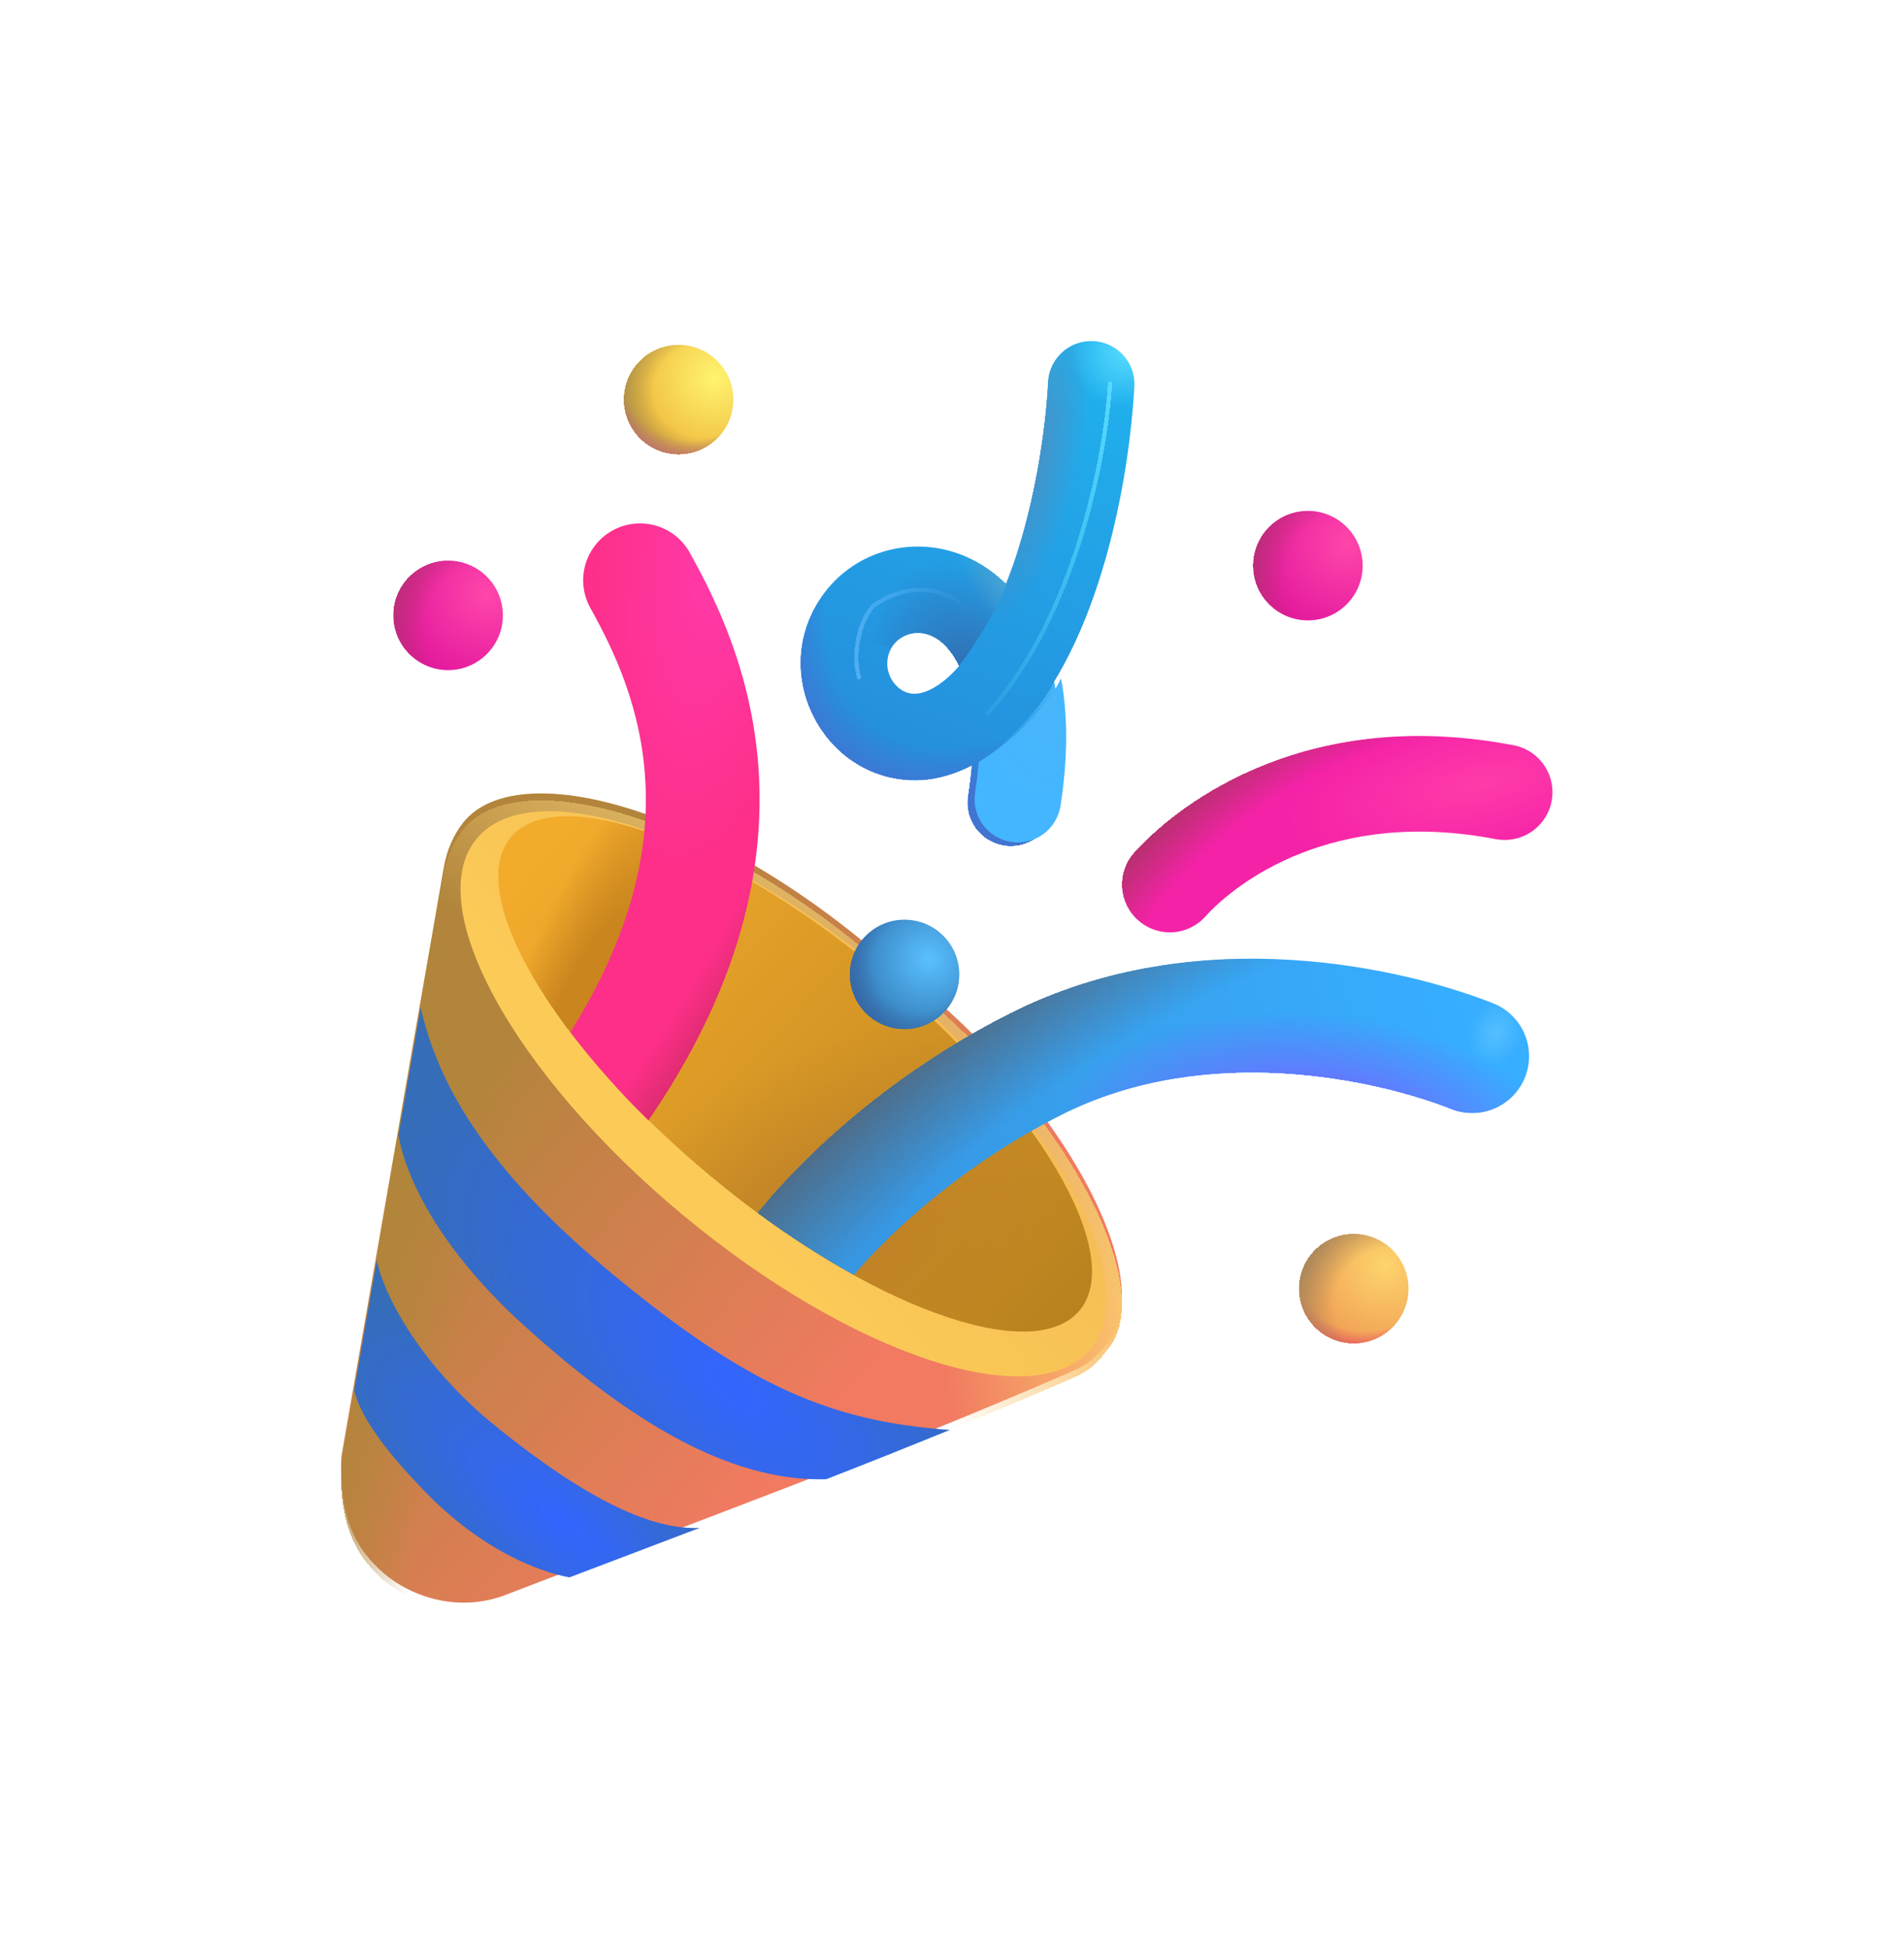 <svg width="85" height="87" viewBox="0 0 85 87" fill="none" xmlns="http://www.w3.org/2000/svg">
<g filter="url(#filter0_i_157_7212)">
<g filter="url(#filter1_d_157_7212)">
<path d="M47.956 59.489C48.848 59.099 49.217 58.53 49.485 58.195C51.895 55.188 46.757 46.261 39.423 41.096C31.649 34.328 23.091 32.02 20.682 35.028C20.27 35.544 19.945 36.247 19.811 37.039L15.241 63.336C15.082 66.541 16.307 67.76 16.92 68.353C18.032 69.434 20.191 70.35 22.445 69.558C31.141 66.208 39.291 63.267 47.956 59.489Z" fill="url(#paint0_linear_157_7212)"/>
</g>
</g>
<g filter="url(#filter2_d_157_7212)">
<path d="M47.956 59.489C48.848 59.099 49.217 58.53 49.485 58.195C51.895 55.188 46.757 46.261 39.423 41.096C31.649 34.328 23.091 32.02 20.682 35.028C20.27 35.544 19.945 36.247 19.811 37.039L15.241 63.336C15.082 66.541 16.307 67.76 16.92 68.353C18.032 69.434 20.191 70.35 22.445 69.558C31.141 66.208 39.291 63.267 47.956 59.489Z" fill="url(#paint1_linear_157_7212)" shape-rendering="crispEdges"/>
</g>
<g filter="url(#filter3_d_157_7212)">
<path d="M47.956 59.489C48.848 59.099 49.217 58.53 49.485 58.195C51.895 55.188 46.757 46.261 39.423 41.096C31.649 34.328 23.091 32.02 20.682 35.028C20.27 35.544 19.945 36.247 19.811 37.039L15.241 63.336C15.082 66.541 16.307 67.76 16.92 68.353C18.032 69.434 20.191 70.35 22.445 69.558C31.141 66.208 39.291 63.267 47.956 59.489Z" fill="url(#paint2_linear_157_7212)" shape-rendering="crispEdges"/>
</g>
<g filter="url(#filter4_d_157_7212)">
<path d="M47.956 59.489C48.848 59.099 49.217 58.53 49.485 58.195C51.895 55.188 46.757 46.261 39.423 41.096C31.649 34.328 23.091 32.02 20.682 35.028C20.27 35.544 19.945 36.247 19.811 37.039L15.241 63.336C15.082 66.541 16.307 67.76 16.92 68.353C18.032 69.434 20.191 70.35 22.445 69.558C31.141 66.208 39.291 63.267 47.956 59.489Z" fill="url(#paint3_linear_157_7212)" shape-rendering="crispEdges"/>
</g>
<g filter="url(#filter5_f_157_7212)">
<g filter="url(#filter6_d_157_7212)">
<path d="M30.484 52.239C38.05 58.531 46.198 61.21 48.683 58.222C51.167 55.234 47.048 47.711 39.481 41.419C31.915 35.127 23.767 32.449 21.282 35.436C18.798 38.424 22.917 45.947 30.484 52.239Z" fill="url(#paint4_linear_157_7212)"/>
</g>
</g>
<g filter="url(#filter7_f_157_7212)">
<g filter="url(#filter8_d_157_7212)">
<path d="M31.712 50.494C38.724 56.326 46.104 59.015 48.195 56.5C50.286 53.986 46.296 47.22 39.283 41.389C32.271 35.557 24.891 32.868 22.8 35.383C20.709 37.897 24.699 44.663 31.712 50.494Z" fill="url(#paint5_linear_157_7212)"/>
</g>
<g filter="url(#filter9_d_157_7212)">
<path d="M31.712 50.494C38.724 56.326 46.104 59.015 48.195 56.5C50.286 53.986 46.296 47.22 39.283 41.389C32.271 35.557 24.891 32.868 22.8 35.383C20.709 37.897 24.699 44.663 31.712 50.494Z" fill="url(#paint6_radial_157_7212)" shape-rendering="crispEdges"/>
</g>
<g filter="url(#filter10_d_157_7212)">
<path d="M31.712 50.494C38.724 56.326 46.104 59.015 48.195 56.5C50.286 53.986 46.296 47.22 39.283 41.389C32.271 35.557 24.891 32.868 22.8 35.383C20.709 37.897 24.699 44.663 31.712 50.494Z" fill="url(#paint7_radial_157_7212)" shape-rendering="crispEdges"/>
</g>
</g>
<g filter="url(#filter11_d_157_7212)">
<path d="M40.381 43.943C41.731 43.943 42.825 42.849 42.825 41.499C42.825 40.15 41.731 39.056 40.381 39.056C39.032 39.056 37.938 40.15 37.938 41.499C37.938 42.849 39.032 43.943 40.381 43.943Z" fill="url(#paint8_radial_157_7212)"/>
</g>
<g filter="url(#filter12_d_157_7212)">
<path d="M40.381 43.943C41.731 43.943 42.825 42.849 42.825 41.499C42.825 40.15 41.731 39.056 40.381 39.056C39.032 39.056 37.938 40.15 37.938 41.499C37.938 42.849 39.032 43.943 40.381 43.943Z" fill="url(#paint9_radial_157_7212)" shape-rendering="crispEdges"/>
</g>
<g filter="url(#filter13_d_157_7212)">
<path d="M60.436 57.971C61.785 57.971 62.879 56.877 62.879 55.528C62.879 54.178 61.785 53.084 60.436 53.084C59.086 53.084 57.992 54.178 57.992 55.528C57.992 56.877 59.086 57.971 60.436 57.971Z" fill="url(#paint10_radial_157_7212)"/>
</g>
<g filter="url(#filter14_d_157_7212)">
<path d="M60.436 57.971C61.785 57.971 62.879 56.877 62.879 55.528C62.879 54.178 61.785 53.084 60.436 53.084C59.086 53.084 57.992 54.178 57.992 55.528C57.992 56.877 59.086 57.971 60.436 57.971Z" fill="url(#paint11_radial_157_7212)" shape-rendering="crispEdges"/>
</g>
<g filter="url(#filter15_d_157_7212)">
<path d="M60.436 57.971C61.785 57.971 62.879 56.877 62.879 55.528C62.879 54.178 61.785 53.084 60.436 53.084C59.086 53.084 57.992 54.178 57.992 55.528C57.992 56.877 59.086 57.971 60.436 57.971Z" fill="url(#paint12_radial_157_7212)" shape-rendering="crispEdges"/>
</g>
<g filter="url(#filter16_d_157_7212)">
<path d="M58.389 25.695C59.739 25.695 60.833 24.601 60.833 23.251C60.833 21.902 59.739 20.808 58.389 20.808C57.039 20.808 55.945 21.902 55.945 23.251C55.945 24.601 57.039 25.695 58.389 25.695Z" fill="url(#paint13_radial_157_7212)"/>
</g>
<g filter="url(#filter17_d_157_7212)">
<path d="M58.389 25.695C59.739 25.695 60.833 24.601 60.833 23.251C60.833 21.902 59.739 20.808 58.389 20.808C57.039 20.808 55.945 21.902 55.945 23.251C55.945 24.601 57.039 25.695 58.389 25.695Z" fill="url(#paint14_radial_157_7212)" shape-rendering="crispEdges"/>
</g>
<g filter="url(#filter18_d_157_7212)">
<path d="M30.295 18.283C31.645 18.283 32.739 17.189 32.739 15.839C32.739 14.489 31.645 13.396 30.295 13.396C28.946 13.396 27.852 14.489 27.852 15.839C27.852 17.189 28.946 18.283 30.295 18.283Z" fill="url(#paint15_radial_157_7212)"/>
</g>
<g filter="url(#filter19_d_157_7212)">
<path d="M30.295 18.283C31.645 18.283 32.739 17.189 32.739 15.839C32.739 14.489 31.645 13.396 30.295 13.396C28.946 13.396 27.852 14.489 27.852 15.839C27.852 17.189 28.946 18.283 30.295 18.283Z" fill="url(#paint16_radial_157_7212)" shape-rendering="crispEdges"/>
</g>
<g filter="url(#filter20_d_157_7212)">
<path d="M30.295 18.283C31.645 18.283 32.739 17.189 32.739 15.839C32.739 14.489 31.645 13.396 30.295 13.396C28.946 13.396 27.852 14.489 27.852 15.839C27.852 17.189 28.946 18.283 30.295 18.283Z" fill="url(#paint17_radial_157_7212)" shape-rendering="crispEdges"/>
</g>
<g filter="url(#filter21_d_157_7212)">
<path d="M20.006 27.915C21.356 27.915 22.45 26.82 22.45 25.471C22.45 24.121 21.356 23.027 20.006 23.027C18.657 23.027 17.562 24.121 17.562 25.471C17.562 26.82 18.657 27.915 20.006 27.915Z" fill="url(#paint18_radial_157_7212)"/>
</g>
<g filter="url(#filter22_d_157_7212)">
<path d="M20.006 27.915C21.356 27.915 22.45 26.82 22.45 25.471C22.45 24.121 21.356 23.027 20.006 23.027C18.657 23.027 17.562 24.121 17.562 25.471C17.562 26.82 18.657 27.915 20.006 27.915Z" fill="url(#paint19_radial_157_7212)" shape-rendering="crispEdges"/>
</g>
<g filter="url(#filter23_d_157_7212)">
<path d="M42.406 61.833C37.112 61.463 33.399 59.879 27.385 54.91C22.209 50.635 19.64 46.842 18.782 42.975L17.789 48.688C18.195 50.927 19.942 54.051 23.401 57.179C27.925 61.268 32.43 64.16 36.885 64.035C38.731 63.315 40.571 62.582 42.406 61.833Z" fill="url(#paint20_radial_157_7212)"/>
</g>
<g filter="url(#filter24_d_157_7212)">
<path d="M31.242 66.205C28.697 66.348 25.258 64.272 21.687 61.304C18.64 58.669 17.137 55.807 16.82 54.264L15.812 60.067C16.06 61.048 16.822 62.383 19.022 64.637C21.48 67.156 23.954 68.139 25.42 68.417L28.532 67.235L31.242 66.205Z" fill="url(#paint21_radial_157_7212)"/>
</g>
<g filter="url(#filter25_i_157_7212)">
<g filter="url(#filter26_d_157_7212)">
<path fill-rule="evenodd" clip-rule="evenodd" d="M66.672 35.627C59.364 34.199 55.045 37.547 53.676 39.048C53.49 39.261 53.262 39.436 53.007 39.56C52.752 39.685 52.475 39.758 52.191 39.774C51.908 39.79 51.624 39.749 51.357 39.654C51.09 39.559 50.844 39.412 50.634 39.221C50.424 39.03 50.255 38.799 50.135 38.541C50.016 38.284 49.949 38.005 49.939 37.721C49.929 37.438 49.975 37.155 50.076 36.889C50.176 36.624 50.328 36.381 50.524 36.175C52.647 33.846 58.391 29.661 67.491 31.441C68.032 31.563 68.503 31.892 68.806 32.357C69.109 32.822 69.218 33.386 69.112 33.93C69.005 34.474 68.691 34.956 68.236 35.272C67.78 35.588 67.219 35.715 66.672 35.625" fill="url(#paint22_radial_157_7212)"/>
</g>
<g filter="url(#filter27_d_157_7212)">
<path fill-rule="evenodd" clip-rule="evenodd" d="M66.672 35.627C59.364 34.199 55.045 37.547 53.676 39.048C53.49 39.261 53.262 39.436 53.007 39.56C52.752 39.685 52.475 39.758 52.191 39.774C51.908 39.79 51.624 39.749 51.357 39.654C51.09 39.559 50.844 39.412 50.634 39.221C50.424 39.03 50.255 38.799 50.135 38.541C50.016 38.284 49.949 38.005 49.939 37.721C49.929 37.438 49.975 37.155 50.076 36.889C50.176 36.624 50.328 36.381 50.524 36.175C52.647 33.846 58.391 29.661 67.491 31.441C68.032 31.563 68.503 31.892 68.806 32.357C69.109 32.822 69.218 33.386 69.112 33.93C69.005 34.474 68.691 34.956 68.236 35.272C67.78 35.588 67.219 35.715 66.672 35.625" fill="url(#paint23_radial_157_7212)" shape-rendering="crispEdges"/>
</g>
</g>
<g filter="url(#filter28_d_157_7212)">
<path fill-rule="evenodd" clip-rule="evenodd" d="M48.804 13.229C49.057 13.24 49.306 13.302 49.535 13.41C49.765 13.518 49.971 13.67 50.141 13.857C50.312 14.045 50.444 14.264 50.53 14.503C50.616 14.741 50.654 14.994 50.642 15.248C50.514 17.444 50.189 19.624 49.669 21.762C49.137 23.944 48.318 26.361 47.057 28.435C47.361 30.051 47.37 31.959 47.035 34.128C46.956 34.634 46.681 35.088 46.268 35.391C45.855 35.693 45.339 35.819 44.833 35.741C44.327 35.663 43.873 35.387 43.57 34.974C43.268 34.561 43.142 34.045 43.22 33.539C43.294 33.056 43.349 32.601 43.382 32.174C43.016 32.366 42.63 32.52 42.233 32.633C41.538 32.837 40.806 32.885 40.09 32.776C39.374 32.666 38.691 32.401 38.089 31.999C35.907 30.547 34.902 27.368 36.59 24.768C38.194 22.298 41.542 21.626 44.085 23.385C44.379 23.588 44.655 23.816 44.912 24.069C45.318 23.044 45.651 21.947 45.919 20.848C46.49 18.508 46.728 16.314 46.787 15.067C46.798 14.814 46.86 14.565 46.968 14.336C47.075 14.107 47.227 13.901 47.414 13.73C47.602 13.559 47.821 13.427 48.059 13.341C48.298 13.255 48.551 13.217 48.804 13.229ZM42.818 27.732C42.525 27.122 42.176 26.757 41.891 26.56C41.095 26.009 40.222 26.265 39.826 26.872C39.632 27.182 39.565 27.554 39.64 27.912C39.715 28.269 39.926 28.583 40.228 28.788C40.471 28.951 40.782 29.032 41.195 28.916C41.568 28.81 42.139 28.508 42.818 27.732Z" fill="url(#paint24_linear_157_7212)"/>
</g>
<g filter="url(#filter29_d_157_7212)">
<path fill-rule="evenodd" clip-rule="evenodd" d="M48.804 13.229C49.057 13.24 49.306 13.302 49.535 13.41C49.765 13.518 49.971 13.67 50.141 13.857C50.312 14.045 50.444 14.264 50.53 14.503C50.616 14.741 50.654 14.994 50.642 15.248C50.514 17.444 50.189 19.624 49.669 21.762C49.137 23.944 48.318 26.361 47.057 28.435C47.361 30.051 47.37 31.959 47.035 34.128C46.956 34.634 46.681 35.088 46.268 35.391C45.855 35.693 45.339 35.819 44.833 35.741C44.327 35.663 43.873 35.387 43.57 34.974C43.268 34.561 43.142 34.045 43.22 33.539C43.294 33.056 43.349 32.601 43.382 32.174C43.016 32.366 42.63 32.52 42.233 32.633C41.538 32.837 40.806 32.885 40.09 32.776C39.374 32.666 38.691 32.401 38.089 31.999C35.907 30.547 34.902 27.368 36.59 24.768C38.194 22.298 41.542 21.626 44.085 23.385C44.379 23.588 44.655 23.816 44.912 24.069C45.318 23.044 45.651 21.947 45.919 20.848C46.49 18.508 46.728 16.314 46.787 15.067C46.798 14.814 46.86 14.565 46.968 14.336C47.075 14.107 47.227 13.901 47.414 13.73C47.602 13.559 47.821 13.427 48.059 13.341C48.298 13.255 48.551 13.217 48.804 13.229ZM42.818 27.732C42.525 27.122 42.176 26.757 41.891 26.56C41.095 26.009 40.222 26.265 39.826 26.872C39.632 27.182 39.565 27.554 39.64 27.912C39.715 28.269 39.926 28.583 40.228 28.788C40.471 28.951 40.782 29.032 41.195 28.916C41.568 28.81 42.139 28.508 42.818 27.732Z" fill="url(#paint25_radial_157_7212)" shape-rendering="crispEdges"/>
</g>
<g filter="url(#filter30_d_157_7212)">
<path fill-rule="evenodd" clip-rule="evenodd" d="M48.804 13.229C49.057 13.24 49.306 13.302 49.535 13.41C49.765 13.518 49.971 13.67 50.141 13.857C50.312 14.045 50.444 14.264 50.53 14.503C50.616 14.741 50.654 14.994 50.642 15.248C50.514 17.444 50.189 19.624 49.669 21.762C49.137 23.944 48.318 26.361 47.057 28.435C47.361 30.051 47.37 31.959 47.035 34.128C46.956 34.634 46.681 35.088 46.268 35.391C45.855 35.693 45.339 35.819 44.833 35.741C44.327 35.663 43.873 35.387 43.57 34.974C43.268 34.561 43.142 34.045 43.22 33.539C43.294 33.056 43.349 32.601 43.382 32.174C43.016 32.366 42.63 32.52 42.233 32.633C41.538 32.837 40.806 32.885 40.09 32.776C39.374 32.666 38.691 32.401 38.089 31.999C35.907 30.547 34.902 27.368 36.59 24.768C38.194 22.298 41.542 21.626 44.085 23.385C44.379 23.588 44.655 23.816 44.912 24.069C45.318 23.044 45.651 21.947 45.919 20.848C46.49 18.508 46.728 16.314 46.787 15.067C46.798 14.814 46.86 14.565 46.968 14.336C47.075 14.107 47.227 13.901 47.414 13.73C47.602 13.559 47.821 13.427 48.059 13.341C48.298 13.255 48.551 13.217 48.804 13.229ZM42.818 27.732C42.525 27.122 42.176 26.757 41.891 26.56C41.095 26.009 40.222 26.265 39.826 26.872C39.632 27.182 39.565 27.554 39.64 27.912C39.715 28.269 39.926 28.583 40.228 28.788C40.471 28.951 40.782 29.032 41.195 28.916C41.568 28.81 42.139 28.508 42.818 27.732Z" fill="url(#paint26_radial_157_7212)" shape-rendering="crispEdges"/>
</g>
<g filter="url(#filter31_d_157_7212)">
<path fill-rule="evenodd" clip-rule="evenodd" d="M48.804 13.229C49.057 13.24 49.306 13.302 49.535 13.41C49.765 13.518 49.971 13.67 50.141 13.857C50.312 14.045 50.444 14.264 50.53 14.503C50.616 14.741 50.654 14.994 50.642 15.248C50.514 17.444 50.189 19.624 49.669 21.762C49.137 23.944 48.318 26.361 47.057 28.435C47.361 30.051 47.37 31.959 47.035 34.128C46.956 34.634 46.681 35.088 46.268 35.391C45.855 35.693 45.339 35.819 44.833 35.741C44.327 35.663 43.873 35.387 43.57 34.974C43.268 34.561 43.142 34.045 43.22 33.539C43.294 33.056 43.349 32.601 43.382 32.174C43.016 32.366 42.63 32.52 42.233 32.633C41.538 32.837 40.806 32.885 40.09 32.776C39.374 32.666 38.691 32.401 38.089 31.999C35.907 30.547 34.902 27.368 36.59 24.768C38.194 22.298 41.542 21.626 44.085 23.385C44.379 23.588 44.655 23.816 44.912 24.069C45.318 23.044 45.651 21.947 45.919 20.848C46.49 18.508 46.728 16.314 46.787 15.067C46.798 14.814 46.86 14.565 46.968 14.336C47.075 14.107 47.227 13.901 47.414 13.73C47.602 13.559 47.821 13.427 48.059 13.341C48.298 13.255 48.551 13.217 48.804 13.229ZM42.818 27.732C42.525 27.122 42.176 26.757 41.891 26.56C41.095 26.009 40.222 26.265 39.826 26.872C39.632 27.182 39.565 27.554 39.64 27.912C39.715 28.269 39.926 28.583 40.228 28.788C40.471 28.951 40.782 29.032 41.195 28.916C41.568 28.81 42.139 28.508 42.818 27.732Z" fill="url(#paint27_radial_157_7212)" shape-rendering="crispEdges"/>
</g>
<g filter="url(#filter32_d_157_7212)">
<path fill-rule="evenodd" clip-rule="evenodd" d="M38.116 54.918C36.626 54.088 35.191 53.161 33.82 52.146C36.026 49.41 39.969 45.822 45.108 43.233C53.552 38.975 62.863 41.285 66.659 42.79C66.969 42.913 67.252 43.096 67.492 43.328C67.731 43.56 67.922 43.837 68.054 44.143C68.186 44.449 68.257 44.779 68.262 45.112C68.267 45.445 68.206 45.776 68.083 46.087C67.96 46.396 67.778 46.679 67.545 46.918C67.313 47.158 67.036 47.349 66.73 47.481C66.424 47.613 66.095 47.684 65.761 47.689C65.428 47.694 65.097 47.633 64.787 47.51C61.535 46.221 53.93 44.472 47.393 47.766C43.083 49.94 39.877 52.861 38.116 54.918Z" fill="url(#paint28_linear_157_7212)"/>
</g>
<g filter="url(#filter33_d_157_7212)">
<path fill-rule="evenodd" clip-rule="evenodd" d="M38.116 54.918C36.626 54.088 35.191 53.161 33.82 52.146C36.026 49.41 39.969 45.822 45.108 43.233C53.552 38.975 62.863 41.285 66.659 42.79C66.969 42.913 67.252 43.096 67.492 43.328C67.731 43.56 67.922 43.837 68.054 44.143C68.186 44.449 68.257 44.779 68.262 45.112C68.267 45.445 68.206 45.776 68.083 46.087C67.96 46.396 67.778 46.679 67.545 46.918C67.313 47.158 67.036 47.349 66.73 47.481C66.424 47.613 66.095 47.684 65.761 47.689C65.428 47.694 65.097 47.633 64.787 47.51C61.535 46.221 53.93 44.472 47.393 47.766C43.083 49.94 39.877 52.861 38.116 54.918Z" fill="url(#paint29_radial_157_7212)" shape-rendering="crispEdges"/>
</g>
<g filter="url(#filter34_d_157_7212)">
<path fill-rule="evenodd" clip-rule="evenodd" d="M38.116 54.918C36.626 54.088 35.191 53.161 33.82 52.146C36.026 49.41 39.969 45.822 45.108 43.233C53.552 38.975 62.863 41.285 66.659 42.79C66.969 42.913 67.252 43.096 67.492 43.328C67.731 43.56 67.922 43.837 68.054 44.143C68.186 44.449 68.257 44.779 68.262 45.112C68.267 45.445 68.206 45.776 68.083 46.087C67.96 46.396 67.778 46.679 67.545 46.918C67.313 47.158 67.036 47.349 66.73 47.481C66.424 47.613 66.095 47.684 65.761 47.689C65.428 47.694 65.097 47.633 64.787 47.51C61.535 46.221 53.93 44.472 47.393 47.766C43.083 49.94 39.877 52.861 38.116 54.918Z" fill="url(#paint30_radial_157_7212)" shape-rendering="crispEdges"/>
</g>
<g filter="url(#filter35_d_157_7212)">
<path fill-rule="evenodd" clip-rule="evenodd" d="M38.116 54.918C36.626 54.088 35.191 53.161 33.82 52.146C36.026 49.41 39.969 45.822 45.108 43.233C53.552 38.975 62.863 41.285 66.659 42.79C66.969 42.913 67.252 43.096 67.492 43.328C67.731 43.56 67.922 43.837 68.054 44.143C68.186 44.449 68.257 44.779 68.262 45.112C68.267 45.445 68.206 45.776 68.083 46.087C67.96 46.396 67.778 46.679 67.545 46.918C67.313 47.158 67.036 47.349 66.73 47.481C66.424 47.613 66.095 47.684 65.761 47.689C65.428 47.694 65.097 47.633 64.787 47.51C61.535 46.221 53.93 44.472 47.393 47.766C43.083 49.94 39.877 52.861 38.116 54.918Z" fill="url(#paint31_radial_157_7212)" shape-rendering="crispEdges"/>
</g>
<g filter="url(#filter36_i_157_7212)">
<g filter="url(#filter37_d_157_7212)">
<path fill-rule="evenodd" clip-rule="evenodd" d="M30.699 22.513C30.537 22.222 30.319 21.965 30.057 21.758C29.796 21.551 29.496 21.397 29.175 21.306C28.854 21.215 28.519 21.188 28.187 21.226C27.856 21.264 27.535 21.368 27.244 21.53C26.953 21.692 26.696 21.91 26.489 22.172C26.282 22.433 26.128 22.733 26.037 23.054C25.946 23.375 25.918 23.71 25.957 24.042C25.995 24.373 26.099 24.694 26.261 24.985C27.291 26.834 28.558 29.448 28.721 32.812C28.863 35.743 28.172 39.46 25.367 43.92C26.432 45.315 27.597 46.632 28.851 47.859C32.808 42.105 34.004 36.949 33.793 32.566C33.575 28.036 31.859 24.599 30.699 22.513Z" fill="url(#paint32_radial_157_7212)"/>
</g>
<g filter="url(#filter38_d_157_7212)">
<path fill-rule="evenodd" clip-rule="evenodd" d="M30.699 22.513C30.537 22.222 30.319 21.965 30.057 21.758C29.796 21.551 29.496 21.397 29.175 21.306C28.854 21.215 28.519 21.188 28.187 21.226C27.856 21.264 27.535 21.368 27.244 21.53C26.953 21.692 26.696 21.91 26.489 22.172C26.282 22.433 26.128 22.733 26.037 23.054C25.946 23.375 25.918 23.71 25.957 24.042C25.995 24.373 26.099 24.694 26.261 24.985C27.291 26.834 28.558 29.448 28.721 32.812C28.863 35.743 28.172 39.46 25.367 43.92C26.432 45.315 27.597 46.632 28.851 47.859C32.808 42.105 34.004 36.949 33.793 32.566C33.575 28.036 31.859 24.599 30.699 22.513Z" fill="url(#paint33_radial_157_7212)" shape-rendering="crispEdges"/>
</g>
</g>
<g filter="url(#filter39_d_157_7212)">
<path d="M36.109 25.68C36.234 25.372 36.392 25.068 36.585 24.77C38.189 22.298 41.537 21.626 44.08 23.385C44.374 23.588 44.649 23.817 44.907 24.07C44.988 23.86 45.068 23.647 45.146 23.432L45.157 23.473C44.635 25.118 43.462 26.881 42.81 27.73C42.518 27.121 42.171 26.755 41.886 26.56C41.09 26.009 40.215 26.265 39.821 26.873L39.778 26.944L36.109 25.68Z" fill="url(#paint34_radial_157_7212)" shape-rendering="crispEdges"/>
</g>
<g filter="url(#filter40_d_157_7212)">
<path d="M36.109 25.68C36.234 25.372 36.392 25.068 36.585 24.77C38.189 22.298 41.537 21.626 44.08 23.385C44.374 23.588 44.649 23.817 44.907 24.07C44.988 23.86 45.068 23.647 45.146 23.432L45.157 23.473C44.635 25.118 43.462 26.881 42.81 27.73C42.518 27.121 42.171 26.755 41.886 26.56C41.09 26.009 40.215 26.265 39.821 26.873L39.778 26.944L36.109 25.68Z" fill="url(#paint35_radial_157_7212)" shape-rendering="crispEdges"/>
</g>
<g filter="url(#filter41_i_157_7212)">
<g filter="url(#filter42_d_157_7212)">
<path d="M47.055 28.435C47.36 30.051 47.368 31.961 47.033 34.128C46.955 34.634 46.679 35.088 46.266 35.391C45.853 35.693 45.337 35.819 44.831 35.741C44.325 35.663 43.871 35.387 43.568 34.974C43.266 34.561 43.14 34.045 43.218 33.539C43.292 33.056 43.347 32.602 43.38 32.178C45.375 30.925 46.691 29.259 47.055 28.435Z" fill="#44B6FF"/>
</g>
</g>
<g filter="url(#filter43_d_157_7212)">
<path d="M47.055 28.435C47.36 30.051 47.368 31.961 47.033 34.128C46.955 34.634 46.679 35.088 46.266 35.391C45.853 35.693 45.337 35.819 44.831 35.741C44.325 35.663 43.871 35.387 43.568 34.974C43.266 34.561 43.14 34.045 43.218 33.539C43.292 33.056 43.347 32.602 43.38 32.178C45.375 30.925 46.691 29.259 47.055 28.435Z" fill="url(#paint36_radial_157_7212)" shape-rendering="crispEdges"/>
</g>
<g filter="url(#filter44_f_157_7212)">
<g filter="url(#filter45_d_157_7212)">
<path d="M43.618 25.599C43.078 24.868 41.347 23.568 39.174 24.917C38.444 25.37 38.016 27.074 38.349 28.234" stroke="url(#paint37_linear_157_7212)" stroke-width="0.188" stroke-linecap="round" shape-rendering="crispEdges"/>
</g>
</g>
<g filter="url(#filter46_f_157_7212)">
<g filter="url(#filter47_d_157_7212)">
<path d="M49.554 15.126C49.383 18.193 48.055 25.435 44.094 29.852" stroke="url(#paint38_linear_157_7212)" stroke-width="0.188" stroke-linecap="round" shape-rendering="crispEdges"/>
</g>
</g>
<defs>
<filter id="filter0_i_157_7212" x="15.227" y="33.419" width="34.859" height="36.438" filterUnits="userSpaceOnUse" color-interpolation-filters="sRGB">
<feFlood flood-opacity="0" result="BackgroundImageFix"/>
<feBlend mode="normal" in="SourceGraphic" in2="BackgroundImageFix" result="shape"/>
<feColorMatrix in="SourceAlpha" type="matrix" values="0 0 0 0 0 0 0 0 0 0 0 0 0 0 0 0 0 0 127 0" result="hardAlpha"/>
<feOffset dy="-0.312"/>
<feGaussianBlur stdDeviation="0.312"/>
<feComposite in2="hardAlpha" operator="arithmetic" k2="-1" k3="1"/>
<feColorMatrix type="matrix" values="0 0 0 0 0.925 0 0 0 0 0.349 0 0 0 0 0.384 0 0 0 1 0"/>
<feBlend mode="normal" in2="shape" result="effect1_innerShadow_157_7212"/>
</filter>
<filter id="filter1_d_157_7212" x="0.227" y="20.731" width="64.859" height="66.125" filterUnits="userSpaceOnUse" color-interpolation-filters="sRGB">
<feFlood flood-opacity="0" result="BackgroundImageFix"/>
<feColorMatrix in="SourceAlpha" type="matrix" values="0 0 0 0 0 0 0 0 0 0 0 0 0 0 0 0 0 0 127 0" result="hardAlpha"/>
<feOffset dy="2"/>
<feGaussianBlur stdDeviation="7.5"/>
<feComposite in2="hardAlpha" operator="out"/>
<feColorMatrix type="matrix" values="0 0 0 0 0.758 0 0 0 0 0.254 0 0 0 0 0.254 0 0 0 0.25 0"/>
<feBlend mode="normal" in2="BackgroundImageFix" result="effect1_dropShadow_157_7212"/>
<feBlend mode="normal" in="SourceGraphic" in2="effect1_dropShadow_157_7212" result="shape"/>
</filter>
<filter id="filter2_d_157_7212" x="0.227" y="20.731" width="64.859" height="66.125" filterUnits="userSpaceOnUse" color-interpolation-filters="sRGB">
<feFlood flood-opacity="0" result="BackgroundImageFix"/>
<feColorMatrix in="SourceAlpha" type="matrix" values="0 0 0 0 0 0 0 0 0 0 0 0 0 0 0 0 0 0 127 0" result="hardAlpha"/>
<feOffset dy="2"/>
<feGaussianBlur stdDeviation="7.5"/>
<feComposite in2="hardAlpha" operator="out"/>
<feColorMatrix type="matrix" values="0 0 0 0 0.758 0 0 0 0 0.254 0 0 0 0 0.254 0 0 0 0.25 0"/>
<feBlend mode="normal" in2="BackgroundImageFix" result="effect1_dropShadow_157_7212"/>
<feBlend mode="normal" in="SourceGraphic" in2="effect1_dropShadow_157_7212" result="shape"/>
</filter>
<filter id="filter3_d_157_7212" x="0.227" y="20.731" width="64.859" height="66.125" filterUnits="userSpaceOnUse" color-interpolation-filters="sRGB">
<feFlood flood-opacity="0" result="BackgroundImageFix"/>
<feColorMatrix in="SourceAlpha" type="matrix" values="0 0 0 0 0 0 0 0 0 0 0 0 0 0 0 0 0 0 127 0" result="hardAlpha"/>
<feOffset dy="2"/>
<feGaussianBlur stdDeviation="7.5"/>
<feComposite in2="hardAlpha" operator="out"/>
<feColorMatrix type="matrix" values="0 0 0 0 0.758 0 0 0 0 0.254 0 0 0 0 0.254 0 0 0 0.25 0"/>
<feBlend mode="normal" in2="BackgroundImageFix" result="effect1_dropShadow_157_7212"/>
<feBlend mode="normal" in="SourceGraphic" in2="effect1_dropShadow_157_7212" result="shape"/>
</filter>
<filter id="filter4_d_157_7212" x="0.227" y="20.731" width="64.859" height="66.125" filterUnits="userSpaceOnUse" color-interpolation-filters="sRGB">
<feFlood flood-opacity="0" result="BackgroundImageFix"/>
<feColorMatrix in="SourceAlpha" type="matrix" values="0 0 0 0 0 0 0 0 0 0 0 0 0 0 0 0 0 0 127 0" result="hardAlpha"/>
<feOffset dy="2"/>
<feGaussianBlur stdDeviation="7.5"/>
<feComposite in2="hardAlpha" operator="out"/>
<feColorMatrix type="matrix" values="0 0 0 0 0.758 0 0 0 0 0.254 0 0 0 0 0.254 0 0 0 0.25 0"/>
<feBlend mode="normal" in2="BackgroundImageFix" result="effect1_dropShadow_157_7212"/>
<feBlend mode="normal" in="SourceGraphic" in2="effect1_dropShadow_157_7212" result="shape"/>
</filter>
<filter id="filter5_f_157_7212" x="20.25" y="33.901" width="29.469" height="25.855" filterUnits="userSpaceOnUse" color-interpolation-filters="sRGB">
<feFlood flood-opacity="0" result="BackgroundImageFix"/>
<feBlend mode="normal" in="SourceGraphic" in2="BackgroundImageFix" result="shape"/>
<feGaussianBlur stdDeviation="0.156" result="effect1_foregroundBlur_157_7212"/>
</filter>
<filter id="filter6_d_157_7212" x="5.562" y="21.214" width="58.844" height="55.23" filterUnits="userSpaceOnUse" color-interpolation-filters="sRGB">
<feFlood flood-opacity="0" result="BackgroundImageFix"/>
<feColorMatrix in="SourceAlpha" type="matrix" values="0 0 0 0 0 0 0 0 0 0 0 0 0 0 0 0 0 0 127 0" result="hardAlpha"/>
<feOffset dy="2"/>
<feGaussianBlur stdDeviation="7.5"/>
<feComposite in2="hardAlpha" operator="out"/>
<feColorMatrix type="matrix" values="0 0 0 0 0.758 0 0 0 0 0.254 0 0 0 0 0.254 0 0 0 0.25 0"/>
<feBlend mode="normal" in2="BackgroundImageFix" result="effect1_dropShadow_157_7212"/>
<feBlend mode="normal" in="SourceGraphic" in2="effect1_dropShadow_157_7212" result="shape"/>
</filter>
<filter id="filter7_f_157_7212" x="22.117" y="34.315" width="26.758" height="23.253" filterUnits="userSpaceOnUse" color-interpolation-filters="sRGB">
<feFlood flood-opacity="0" result="BackgroundImageFix"/>
<feBlend mode="normal" in="SourceGraphic" in2="BackgroundImageFix" result="shape"/>
<feGaussianBlur stdDeviation="0.062" result="effect1_foregroundBlur_157_7212"/>
</filter>
<filter id="filter8_d_157_7212" x="7.242" y="21.44" width="56.508" height="53.003" filterUnits="userSpaceOnUse" color-interpolation-filters="sRGB">
<feFlood flood-opacity="0" result="BackgroundImageFix"/>
<feColorMatrix in="SourceAlpha" type="matrix" values="0 0 0 0 0 0 0 0 0 0 0 0 0 0 0 0 0 0 127 0" result="hardAlpha"/>
<feOffset dy="2"/>
<feGaussianBlur stdDeviation="7.5"/>
<feComposite in2="hardAlpha" operator="out"/>
<feColorMatrix type="matrix" values="0 0 0 0 0.758 0 0 0 0 0.254 0 0 0 0 0.254 0 0 0 0.25 0"/>
<feBlend mode="normal" in2="BackgroundImageFix" result="effect1_dropShadow_157_7212"/>
<feBlend mode="normal" in="SourceGraphic" in2="effect1_dropShadow_157_7212" result="shape"/>
</filter>
<filter id="filter9_d_157_7212" x="7.242" y="21.44" width="56.508" height="53.003" filterUnits="userSpaceOnUse" color-interpolation-filters="sRGB">
<feFlood flood-opacity="0" result="BackgroundImageFix"/>
<feColorMatrix in="SourceAlpha" type="matrix" values="0 0 0 0 0 0 0 0 0 0 0 0 0 0 0 0 0 0 127 0" result="hardAlpha"/>
<feOffset dy="2"/>
<feGaussianBlur stdDeviation="7.5"/>
<feComposite in2="hardAlpha" operator="out"/>
<feColorMatrix type="matrix" values="0 0 0 0 0.758 0 0 0 0 0.254 0 0 0 0 0.254 0 0 0 0.25 0"/>
<feBlend mode="normal" in2="BackgroundImageFix" result="effect1_dropShadow_157_7212"/>
<feBlend mode="normal" in="SourceGraphic" in2="effect1_dropShadow_157_7212" result="shape"/>
</filter>
<filter id="filter10_d_157_7212" x="7.242" y="21.44" width="56.508" height="53.003" filterUnits="userSpaceOnUse" color-interpolation-filters="sRGB">
<feFlood flood-opacity="0" result="BackgroundImageFix"/>
<feColorMatrix in="SourceAlpha" type="matrix" values="0 0 0 0 0 0 0 0 0 0 0 0 0 0 0 0 0 0 127 0" result="hardAlpha"/>
<feOffset dy="2"/>
<feGaussianBlur stdDeviation="7.5"/>
<feComposite in2="hardAlpha" operator="out"/>
<feColorMatrix type="matrix" values="0 0 0 0 0.758 0 0 0 0 0.254 0 0 0 0 0.254 0 0 0 0.25 0"/>
<feBlend mode="normal" in2="BackgroundImageFix" result="effect1_dropShadow_157_7212"/>
<feBlend mode="normal" in="SourceGraphic" in2="effect1_dropShadow_157_7212" result="shape"/>
</filter>
<filter id="filter11_d_157_7212" x="22.938" y="26.056" width="34.891" height="34.887" filterUnits="userSpaceOnUse" color-interpolation-filters="sRGB">
<feFlood flood-opacity="0" result="BackgroundImageFix"/>
<feColorMatrix in="SourceAlpha" type="matrix" values="0 0 0 0 0 0 0 0 0 0 0 0 0 0 0 0 0 0 127 0" result="hardAlpha"/>
<feOffset dy="2"/>
<feGaussianBlur stdDeviation="7.5"/>
<feComposite in2="hardAlpha" operator="out"/>
<feColorMatrix type="matrix" values="0 0 0 0 0.758 0 0 0 0 0.254 0 0 0 0 0.254 0 0 0 0.25 0"/>
<feBlend mode="normal" in2="BackgroundImageFix" result="effect1_dropShadow_157_7212"/>
<feBlend mode="normal" in="SourceGraphic" in2="effect1_dropShadow_157_7212" result="shape"/>
</filter>
<filter id="filter12_d_157_7212" x="22.938" y="26.056" width="34.891" height="34.887" filterUnits="userSpaceOnUse" color-interpolation-filters="sRGB">
<feFlood flood-opacity="0" result="BackgroundImageFix"/>
<feColorMatrix in="SourceAlpha" type="matrix" values="0 0 0 0 0 0 0 0 0 0 0 0 0 0 0 0 0 0 127 0" result="hardAlpha"/>
<feOffset dy="2"/>
<feGaussianBlur stdDeviation="7.5"/>
<feComposite in2="hardAlpha" operator="out"/>
<feColorMatrix type="matrix" values="0 0 0 0 0.758 0 0 0 0 0.254 0 0 0 0 0.254 0 0 0 0.25 0"/>
<feBlend mode="normal" in2="BackgroundImageFix" result="effect1_dropShadow_157_7212"/>
<feBlend mode="normal" in="SourceGraphic" in2="effect1_dropShadow_157_7212" result="shape"/>
</filter>
<filter id="filter13_d_157_7212" x="42.992" y="40.084" width="34.891" height="34.887" filterUnits="userSpaceOnUse" color-interpolation-filters="sRGB">
<feFlood flood-opacity="0" result="BackgroundImageFix"/>
<feColorMatrix in="SourceAlpha" type="matrix" values="0 0 0 0 0 0 0 0 0 0 0 0 0 0 0 0 0 0 127 0" result="hardAlpha"/>
<feOffset dy="2"/>
<feGaussianBlur stdDeviation="7.5"/>
<feComposite in2="hardAlpha" operator="out"/>
<feColorMatrix type="matrix" values="0 0 0 0 0.758 0 0 0 0 0.254 0 0 0 0 0.254 0 0 0 0.25 0"/>
<feBlend mode="normal" in2="BackgroundImageFix" result="effect1_dropShadow_157_7212"/>
<feBlend mode="normal" in="SourceGraphic" in2="effect1_dropShadow_157_7212" result="shape"/>
</filter>
<filter id="filter14_d_157_7212" x="42.992" y="40.084" width="34.891" height="34.887" filterUnits="userSpaceOnUse" color-interpolation-filters="sRGB">
<feFlood flood-opacity="0" result="BackgroundImageFix"/>
<feColorMatrix in="SourceAlpha" type="matrix" values="0 0 0 0 0 0 0 0 0 0 0 0 0 0 0 0 0 0 127 0" result="hardAlpha"/>
<feOffset dy="2"/>
<feGaussianBlur stdDeviation="7.5"/>
<feComposite in2="hardAlpha" operator="out"/>
<feColorMatrix type="matrix" values="0 0 0 0 0.758 0 0 0 0 0.254 0 0 0 0 0.254 0 0 0 0.25 0"/>
<feBlend mode="normal" in2="BackgroundImageFix" result="effect1_dropShadow_157_7212"/>
<feBlend mode="normal" in="SourceGraphic" in2="effect1_dropShadow_157_7212" result="shape"/>
</filter>
<filter id="filter15_d_157_7212" x="42.992" y="40.084" width="34.891" height="34.887" filterUnits="userSpaceOnUse" color-interpolation-filters="sRGB">
<feFlood flood-opacity="0" result="BackgroundImageFix"/>
<feColorMatrix in="SourceAlpha" type="matrix" values="0 0 0 0 0 0 0 0 0 0 0 0 0 0 0 0 0 0 127 0" result="hardAlpha"/>
<feOffset dy="2"/>
<feGaussianBlur stdDeviation="7.5"/>
<feComposite in2="hardAlpha" operator="out"/>
<feColorMatrix type="matrix" values="0 0 0 0 0.758 0 0 0 0 0.254 0 0 0 0 0.254 0 0 0 0.25 0"/>
<feBlend mode="normal" in2="BackgroundImageFix" result="effect1_dropShadow_157_7212"/>
<feBlend mode="normal" in="SourceGraphic" in2="effect1_dropShadow_157_7212" result="shape"/>
</filter>
<filter id="filter16_d_157_7212" x="40.945" y="7.808" width="34.891" height="34.887" filterUnits="userSpaceOnUse" color-interpolation-filters="sRGB">
<feFlood flood-opacity="0" result="BackgroundImageFix"/>
<feColorMatrix in="SourceAlpha" type="matrix" values="0 0 0 0 0 0 0 0 0 0 0 0 0 0 0 0 0 0 127 0" result="hardAlpha"/>
<feOffset dy="2"/>
<feGaussianBlur stdDeviation="7.5"/>
<feComposite in2="hardAlpha" operator="out"/>
<feColorMatrix type="matrix" values="0 0 0 0 0.758 0 0 0 0 0.254 0 0 0 0 0.254 0 0 0 0.25 0"/>
<feBlend mode="normal" in2="BackgroundImageFix" result="effect1_dropShadow_157_7212"/>
<feBlend mode="normal" in="SourceGraphic" in2="effect1_dropShadow_157_7212" result="shape"/>
</filter>
<filter id="filter17_d_157_7212" x="40.945" y="7.808" width="34.891" height="34.887" filterUnits="userSpaceOnUse" color-interpolation-filters="sRGB">
<feFlood flood-opacity="0" result="BackgroundImageFix"/>
<feColorMatrix in="SourceAlpha" type="matrix" values="0 0 0 0 0 0 0 0 0 0 0 0 0 0 0 0 0 0 127 0" result="hardAlpha"/>
<feOffset dy="2"/>
<feGaussianBlur stdDeviation="7.5"/>
<feComposite in2="hardAlpha" operator="out"/>
<feColorMatrix type="matrix" values="0 0 0 0 0.758 0 0 0 0 0.254 0 0 0 0 0.254 0 0 0 0.25 0"/>
<feBlend mode="normal" in2="BackgroundImageFix" result="effect1_dropShadow_157_7212"/>
<feBlend mode="normal" in="SourceGraphic" in2="effect1_dropShadow_157_7212" result="shape"/>
</filter>
<filter id="filter18_d_157_7212" x="12.852" y="0.396" width="34.891" height="34.887" filterUnits="userSpaceOnUse" color-interpolation-filters="sRGB">
<feFlood flood-opacity="0" result="BackgroundImageFix"/>
<feColorMatrix in="SourceAlpha" type="matrix" values="0 0 0 0 0 0 0 0 0 0 0 0 0 0 0 0 0 0 127 0" result="hardAlpha"/>
<feOffset dy="2"/>
<feGaussianBlur stdDeviation="7.5"/>
<feComposite in2="hardAlpha" operator="out"/>
<feColorMatrix type="matrix" values="0 0 0 0 0.758 0 0 0 0 0.254 0 0 0 0 0.254 0 0 0 0.25 0"/>
<feBlend mode="normal" in2="BackgroundImageFix" result="effect1_dropShadow_157_7212"/>
<feBlend mode="normal" in="SourceGraphic" in2="effect1_dropShadow_157_7212" result="shape"/>
</filter>
<filter id="filter19_d_157_7212" x="12.852" y="0.396" width="34.891" height="34.887" filterUnits="userSpaceOnUse" color-interpolation-filters="sRGB">
<feFlood flood-opacity="0" result="BackgroundImageFix"/>
<feColorMatrix in="SourceAlpha" type="matrix" values="0 0 0 0 0 0 0 0 0 0 0 0 0 0 0 0 0 0 127 0" result="hardAlpha"/>
<feOffset dy="2"/>
<feGaussianBlur stdDeviation="7.5"/>
<feComposite in2="hardAlpha" operator="out"/>
<feColorMatrix type="matrix" values="0 0 0 0 0.758 0 0 0 0 0.254 0 0 0 0 0.254 0 0 0 0.25 0"/>
<feBlend mode="normal" in2="BackgroundImageFix" result="effect1_dropShadow_157_7212"/>
<feBlend mode="normal" in="SourceGraphic" in2="effect1_dropShadow_157_7212" result="shape"/>
</filter>
<filter id="filter20_d_157_7212" x="12.852" y="0.396" width="34.891" height="34.887" filterUnits="userSpaceOnUse" color-interpolation-filters="sRGB">
<feFlood flood-opacity="0" result="BackgroundImageFix"/>
<feColorMatrix in="SourceAlpha" type="matrix" values="0 0 0 0 0 0 0 0 0 0 0 0 0 0 0 0 0 0 127 0" result="hardAlpha"/>
<feOffset dy="2"/>
<feGaussianBlur stdDeviation="7.5"/>
<feComposite in2="hardAlpha" operator="out"/>
<feColorMatrix type="matrix" values="0 0 0 0 0.758 0 0 0 0 0.254 0 0 0 0 0.254 0 0 0 0.25 0"/>
<feBlend mode="normal" in2="BackgroundImageFix" result="effect1_dropShadow_157_7212"/>
<feBlend mode="normal" in="SourceGraphic" in2="effect1_dropShadow_157_7212" result="shape"/>
</filter>
<filter id="filter21_d_157_7212" x="2.562" y="10.027" width="34.891" height="34.887" filterUnits="userSpaceOnUse" color-interpolation-filters="sRGB">
<feFlood flood-opacity="0" result="BackgroundImageFix"/>
<feColorMatrix in="SourceAlpha" type="matrix" values="0 0 0 0 0 0 0 0 0 0 0 0 0 0 0 0 0 0 127 0" result="hardAlpha"/>
<feOffset dy="2"/>
<feGaussianBlur stdDeviation="7.5"/>
<feComposite in2="hardAlpha" operator="out"/>
<feColorMatrix type="matrix" values="0 0 0 0 0.758 0 0 0 0 0.254 0 0 0 0 0.254 0 0 0 0.25 0"/>
<feBlend mode="normal" in2="BackgroundImageFix" result="effect1_dropShadow_157_7212"/>
<feBlend mode="normal" in="SourceGraphic" in2="effect1_dropShadow_157_7212" result="shape"/>
</filter>
<filter id="filter22_d_157_7212" x="2.562" y="10.027" width="34.891" height="34.887" filterUnits="userSpaceOnUse" color-interpolation-filters="sRGB">
<feFlood flood-opacity="0" result="BackgroundImageFix"/>
<feColorMatrix in="SourceAlpha" type="matrix" values="0 0 0 0 0 0 0 0 0 0 0 0 0 0 0 0 0 0 127 0" result="hardAlpha"/>
<feOffset dy="2"/>
<feGaussianBlur stdDeviation="7.5"/>
<feComposite in2="hardAlpha" operator="out"/>
<feColorMatrix type="matrix" values="0 0 0 0 0.758 0 0 0 0 0.254 0 0 0 0 0.254 0 0 0 0.25 0"/>
<feBlend mode="normal" in2="BackgroundImageFix" result="effect1_dropShadow_157_7212"/>
<feBlend mode="normal" in="SourceGraphic" in2="effect1_dropShadow_157_7212" result="shape"/>
</filter>
<filter id="filter23_d_157_7212" x="2.789" y="29.975" width="54.617" height="51.063" filterUnits="userSpaceOnUse" color-interpolation-filters="sRGB">
<feFlood flood-opacity="0" result="BackgroundImageFix"/>
<feColorMatrix in="SourceAlpha" type="matrix" values="0 0 0 0 0 0 0 0 0 0 0 0 0 0 0 0 0 0 127 0" result="hardAlpha"/>
<feOffset dy="2"/>
<feGaussianBlur stdDeviation="7.5"/>
<feComposite in2="hardAlpha" operator="out"/>
<feColorMatrix type="matrix" values="0 0 0 0 0.758 0 0 0 0 0.254 0 0 0 0 0.254 0 0 0 0.25 0"/>
<feBlend mode="normal" in2="BackgroundImageFix" result="effect1_dropShadow_157_7212"/>
<feBlend mode="normal" in="SourceGraphic" in2="effect1_dropShadow_157_7212" result="shape"/>
</filter>
<filter id="filter24_d_157_7212" x="0.812" y="41.264" width="45.43" height="44.153" filterUnits="userSpaceOnUse" color-interpolation-filters="sRGB">
<feFlood flood-opacity="0" result="BackgroundImageFix"/>
<feColorMatrix in="SourceAlpha" type="matrix" values="0 0 0 0 0 0 0 0 0 0 0 0 0 0 0 0 0 0 127 0" result="hardAlpha"/>
<feOffset dy="2"/>
<feGaussianBlur stdDeviation="7.5"/>
<feComposite in2="hardAlpha" operator="out"/>
<feColorMatrix type="matrix" values="0 0 0 0 0.758 0 0 0 0 0.254 0 0 0 0 0.254 0 0 0 0.25 0"/>
<feBlend mode="normal" in2="BackgroundImageFix" result="effect1_dropShadow_157_7212"/>
<feBlend mode="normal" in="SourceGraphic" in2="effect1_dropShadow_157_7212" result="shape"/>
</filter>
<filter id="filter25_i_157_7212" x="49.938" y="30.855" width="19.367" height="8.922" filterUnits="userSpaceOnUse" color-interpolation-filters="sRGB">
<feFlood flood-opacity="0" result="BackgroundImageFix"/>
<feBlend mode="normal" in="SourceGraphic" in2="BackgroundImageFix" result="shape"/>
<feColorMatrix in="SourceAlpha" type="matrix" values="0 0 0 0 0 0 0 0 0 0 0 0 0 0 0 0 0 0 127 0" result="hardAlpha"/>
<feOffset dx="0.156" dy="-0.156"/>
<feGaussianBlur stdDeviation="0.156"/>
<feComposite in2="hardAlpha" operator="arithmetic" k2="-1" k3="1"/>
<feColorMatrix type="matrix" values="0 0 0 0 0.722 0 0 0 0 0.271 0 0 0 0 0.471 0 0 0 1 0"/>
<feBlend mode="normal" in2="shape" result="effect1_innerShadow_157_7212"/>
</filter>
<filter id="filter26_d_157_7212" x="34.938" y="18.012" width="49.211" height="38.766" filterUnits="userSpaceOnUse" color-interpolation-filters="sRGB">
<feFlood flood-opacity="0" result="BackgroundImageFix"/>
<feColorMatrix in="SourceAlpha" type="matrix" values="0 0 0 0 0 0 0 0 0 0 0 0 0 0 0 0 0 0 127 0" result="hardAlpha"/>
<feOffset dy="2"/>
<feGaussianBlur stdDeviation="7.5"/>
<feComposite in2="hardAlpha" operator="out"/>
<feColorMatrix type="matrix" values="0 0 0 0 0.758 0 0 0 0 0.254 0 0 0 0 0.254 0 0 0 0.25 0"/>
<feBlend mode="normal" in2="BackgroundImageFix" result="effect1_dropShadow_157_7212"/>
<feBlend mode="normal" in="SourceGraphic" in2="effect1_dropShadow_157_7212" result="shape"/>
</filter>
<filter id="filter27_d_157_7212" x="34.938" y="18.012" width="49.211" height="38.766" filterUnits="userSpaceOnUse" color-interpolation-filters="sRGB">
<feFlood flood-opacity="0" result="BackgroundImageFix"/>
<feColorMatrix in="SourceAlpha" type="matrix" values="0 0 0 0 0 0 0 0 0 0 0 0 0 0 0 0 0 0 127 0" result="hardAlpha"/>
<feOffset dy="2"/>
<feGaussianBlur stdDeviation="7.5"/>
<feComposite in2="hardAlpha" operator="out"/>
<feColorMatrix type="matrix" values="0 0 0 0 0.758 0 0 0 0 0.254 0 0 0 0 0.254 0 0 0 0.25 0"/>
<feBlend mode="normal" in2="BackgroundImageFix" result="effect1_dropShadow_157_7212"/>
<feBlend mode="normal" in="SourceGraphic" in2="effect1_dropShadow_157_7212" result="shape"/>
</filter>
<filter id="filter28_d_157_7212" x="20.742" y="0.227" width="44.898" height="52.537" filterUnits="userSpaceOnUse" color-interpolation-filters="sRGB">
<feFlood flood-opacity="0" result="BackgroundImageFix"/>
<feColorMatrix in="SourceAlpha" type="matrix" values="0 0 0 0 0 0 0 0 0 0 0 0 0 0 0 0 0 0 127 0" result="hardAlpha"/>
<feOffset dy="2"/>
<feGaussianBlur stdDeviation="7.5"/>
<feComposite in2="hardAlpha" operator="out"/>
<feColorMatrix type="matrix" values="0 0 0 0 0.758 0 0 0 0 0.254 0 0 0 0 0.254 0 0 0 0.25 0"/>
<feBlend mode="normal" in2="BackgroundImageFix" result="effect1_dropShadow_157_7212"/>
<feBlend mode="normal" in="SourceGraphic" in2="effect1_dropShadow_157_7212" result="shape"/>
</filter>
<filter id="filter29_d_157_7212" x="20.742" y="0.227" width="44.898" height="52.537" filterUnits="userSpaceOnUse" color-interpolation-filters="sRGB">
<feFlood flood-opacity="0" result="BackgroundImageFix"/>
<feColorMatrix in="SourceAlpha" type="matrix" values="0 0 0 0 0 0 0 0 0 0 0 0 0 0 0 0 0 0 127 0" result="hardAlpha"/>
<feOffset dy="2"/>
<feGaussianBlur stdDeviation="7.5"/>
<feComposite in2="hardAlpha" operator="out"/>
<feColorMatrix type="matrix" values="0 0 0 0 0.758 0 0 0 0 0.254 0 0 0 0 0.254 0 0 0 0.25 0"/>
<feBlend mode="normal" in2="BackgroundImageFix" result="effect1_dropShadow_157_7212"/>
<feBlend mode="normal" in="SourceGraphic" in2="effect1_dropShadow_157_7212" result="shape"/>
</filter>
<filter id="filter30_d_157_7212" x="20.742" y="0.227" width="44.898" height="52.537" filterUnits="userSpaceOnUse" color-interpolation-filters="sRGB">
<feFlood flood-opacity="0" result="BackgroundImageFix"/>
<feColorMatrix in="SourceAlpha" type="matrix" values="0 0 0 0 0 0 0 0 0 0 0 0 0 0 0 0 0 0 127 0" result="hardAlpha"/>
<feOffset dy="2"/>
<feGaussianBlur stdDeviation="7.5"/>
<feComposite in2="hardAlpha" operator="out"/>
<feColorMatrix type="matrix" values="0 0 0 0 0.758 0 0 0 0 0.254 0 0 0 0 0.254 0 0 0 0.25 0"/>
<feBlend mode="normal" in2="BackgroundImageFix" result="effect1_dropShadow_157_7212"/>
<feBlend mode="normal" in="SourceGraphic" in2="effect1_dropShadow_157_7212" result="shape"/>
</filter>
<filter id="filter31_d_157_7212" x="20.742" y="0.227" width="44.898" height="52.537" filterUnits="userSpaceOnUse" color-interpolation-filters="sRGB">
<feFlood flood-opacity="0" result="BackgroundImageFix"/>
<feColorMatrix in="SourceAlpha" type="matrix" values="0 0 0 0 0 0 0 0 0 0 0 0 0 0 0 0 0 0 127 0" result="hardAlpha"/>
<feOffset dy="2"/>
<feGaussianBlur stdDeviation="7.5"/>
<feComposite in2="hardAlpha" operator="out"/>
<feColorMatrix type="matrix" values="0 0 0 0 0.758 0 0 0 0 0.254 0 0 0 0 0.254 0 0 0 0.25 0"/>
<feBlend mode="normal" in2="BackgroundImageFix" result="effect1_dropShadow_157_7212"/>
<feBlend mode="normal" in="SourceGraphic" in2="effect1_dropShadow_157_7212" result="shape"/>
</filter>
<filter id="filter32_d_157_7212" x="18.82" y="27.797" width="64.445" height="44.121" filterUnits="userSpaceOnUse" color-interpolation-filters="sRGB">
<feFlood flood-opacity="0" result="BackgroundImageFix"/>
<feColorMatrix in="SourceAlpha" type="matrix" values="0 0 0 0 0 0 0 0 0 0 0 0 0 0 0 0 0 0 127 0" result="hardAlpha"/>
<feOffset dy="2"/>
<feGaussianBlur stdDeviation="7.5"/>
<feComposite in2="hardAlpha" operator="out"/>
<feColorMatrix type="matrix" values="0 0 0 0 0.758 0 0 0 0 0.254 0 0 0 0 0.254 0 0 0 0.25 0"/>
<feBlend mode="normal" in2="BackgroundImageFix" result="effect1_dropShadow_157_7212"/>
<feBlend mode="normal" in="SourceGraphic" in2="effect1_dropShadow_157_7212" result="shape"/>
</filter>
<filter id="filter33_d_157_7212" x="18.82" y="27.797" width="64.445" height="44.121" filterUnits="userSpaceOnUse" color-interpolation-filters="sRGB">
<feFlood flood-opacity="0" result="BackgroundImageFix"/>
<feColorMatrix in="SourceAlpha" type="matrix" values="0 0 0 0 0 0 0 0 0 0 0 0 0 0 0 0 0 0 127 0" result="hardAlpha"/>
<feOffset dy="2"/>
<feGaussianBlur stdDeviation="7.5"/>
<feComposite in2="hardAlpha" operator="out"/>
<feColorMatrix type="matrix" values="0 0 0 0 0.758 0 0 0 0 0.254 0 0 0 0 0.254 0 0 0 0.25 0"/>
<feBlend mode="normal" in2="BackgroundImageFix" result="effect1_dropShadow_157_7212"/>
<feBlend mode="normal" in="SourceGraphic" in2="effect1_dropShadow_157_7212" result="shape"/>
</filter>
<filter id="filter34_d_157_7212" x="18.82" y="27.797" width="64.445" height="44.121" filterUnits="userSpaceOnUse" color-interpolation-filters="sRGB">
<feFlood flood-opacity="0" result="BackgroundImageFix"/>
<feColorMatrix in="SourceAlpha" type="matrix" values="0 0 0 0 0 0 0 0 0 0 0 0 0 0 0 0 0 0 127 0" result="hardAlpha"/>
<feOffset dy="2"/>
<feGaussianBlur stdDeviation="7.5"/>
<feComposite in2="hardAlpha" operator="out"/>
<feColorMatrix type="matrix" values="0 0 0 0 0.758 0 0 0 0 0.254 0 0 0 0 0.254 0 0 0 0.25 0"/>
<feBlend mode="normal" in2="BackgroundImageFix" result="effect1_dropShadow_157_7212"/>
<feBlend mode="normal" in="SourceGraphic" in2="effect1_dropShadow_157_7212" result="shape"/>
</filter>
<filter id="filter35_d_157_7212" x="18.82" y="27.797" width="64.445" height="44.121" filterUnits="userSpaceOnUse" color-interpolation-filters="sRGB">
<feFlood flood-opacity="0" result="BackgroundImageFix"/>
<feColorMatrix in="SourceAlpha" type="matrix" values="0 0 0 0 0 0 0 0 0 0 0 0 0 0 0 0 0 0 127 0" result="hardAlpha"/>
<feOffset dy="2"/>
<feGaussianBlur stdDeviation="7.5"/>
<feComposite in2="hardAlpha" operator="out"/>
<feColorMatrix type="matrix" values="0 0 0 0 0.758 0 0 0 0 0.254 0 0 0 0 0.254 0 0 0 0.25 0"/>
<feBlend mode="normal" in2="BackgroundImageFix" result="effect1_dropShadow_157_7212"/>
<feBlend mode="normal" in="SourceGraphic" in2="effect1_dropShadow_157_7212" result="shape"/>
</filter>
<filter id="filter36_i_157_7212" x="25.367" y="21.209" width="8.539" height="26.807" filterUnits="userSpaceOnUse" color-interpolation-filters="sRGB">
<feFlood flood-opacity="0" result="BackgroundImageFix"/>
<feBlend mode="normal" in="SourceGraphic" in2="BackgroundImageFix" result="shape"/>
<feColorMatrix in="SourceAlpha" type="matrix" values="0 0 0 0 0 0 0 0 0 0 0 0 0 0 0 0 0 0 127 0" result="hardAlpha"/>
<feOffset dx="0.094" dy="0.156"/>
<feGaussianBlur stdDeviation="0.312"/>
<feComposite in2="hardAlpha" operator="arithmetic" k2="-1" k3="1"/>
<feColorMatrix type="matrix" values="0 0 0 0 0.722 0 0 0 0 0.184 0 0 0 0 0.447 0 0 0 1 0"/>
<feBlend mode="normal" in2="shape" result="effect1_innerShadow_157_7212"/>
</filter>
<filter id="filter37_d_157_7212" x="10.367" y="8.209" width="38.445" height="56.65" filterUnits="userSpaceOnUse" color-interpolation-filters="sRGB">
<feFlood flood-opacity="0" result="BackgroundImageFix"/>
<feColorMatrix in="SourceAlpha" type="matrix" values="0 0 0 0 0 0 0 0 0 0 0 0 0 0 0 0 0 0 127 0" result="hardAlpha"/>
<feOffset dy="2"/>
<feGaussianBlur stdDeviation="7.5"/>
<feComposite in2="hardAlpha" operator="out"/>
<feColorMatrix type="matrix" values="0 0 0 0 0.758 0 0 0 0 0.254 0 0 0 0 0.254 0 0 0 0.25 0"/>
<feBlend mode="normal" in2="BackgroundImageFix" result="effect1_dropShadow_157_7212"/>
<feBlend mode="normal" in="SourceGraphic" in2="effect1_dropShadow_157_7212" result="shape"/>
</filter>
<filter id="filter38_d_157_7212" x="10.367" y="8.209" width="38.445" height="56.65" filterUnits="userSpaceOnUse" color-interpolation-filters="sRGB">
<feFlood flood-opacity="0" result="BackgroundImageFix"/>
<feColorMatrix in="SourceAlpha" type="matrix" values="0 0 0 0 0 0 0 0 0 0 0 0 0 0 0 0 0 0 127 0" result="hardAlpha"/>
<feOffset dy="2"/>
<feGaussianBlur stdDeviation="7.5"/>
<feComposite in2="hardAlpha" operator="out"/>
<feColorMatrix type="matrix" values="0 0 0 0 0.758 0 0 0 0 0.254 0 0 0 0 0.254 0 0 0 0.25 0"/>
<feBlend mode="normal" in2="BackgroundImageFix" result="effect1_dropShadow_157_7212"/>
<feBlend mode="normal" in="SourceGraphic" in2="effect1_dropShadow_157_7212" result="shape"/>
</filter>
<filter id="filter39_d_157_7212" x="21.109" y="9.398" width="39.047" height="35.332" filterUnits="userSpaceOnUse" color-interpolation-filters="sRGB">
<feFlood flood-opacity="0" result="BackgroundImageFix"/>
<feColorMatrix in="SourceAlpha" type="matrix" values="0 0 0 0 0 0 0 0 0 0 0 0 0 0 0 0 0 0 127 0" result="hardAlpha"/>
<feOffset dy="2"/>
<feGaussianBlur stdDeviation="7.5"/>
<feComposite in2="hardAlpha" operator="out"/>
<feColorMatrix type="matrix" values="0 0 0 0 0.758 0 0 0 0 0.254 0 0 0 0 0.254 0 0 0 0.25 0"/>
<feBlend mode="normal" in2="BackgroundImageFix" result="effect1_dropShadow_157_7212"/>
<feBlend mode="normal" in="SourceGraphic" in2="effect1_dropShadow_157_7212" result="shape"/>
</filter>
<filter id="filter40_d_157_7212" x="21.109" y="9.398" width="39.047" height="35.332" filterUnits="userSpaceOnUse" color-interpolation-filters="sRGB">
<feFlood flood-opacity="0" result="BackgroundImageFix"/>
<feColorMatrix in="SourceAlpha" type="matrix" values="0 0 0 0 0 0 0 0 0 0 0 0 0 0 0 0 0 0 127 0" result="hardAlpha"/>
<feOffset dy="2"/>
<feGaussianBlur stdDeviation="7.5"/>
<feComposite in2="hardAlpha" operator="out"/>
<feColorMatrix type="matrix" values="0 0 0 0 0.758 0 0 0 0 0.254 0 0 0 0 0.254 0 0 0 0.25 0"/>
<feBlend mode="normal" in2="BackgroundImageFix" result="effect1_dropShadow_157_7212"/>
<feBlend mode="normal" in="SourceGraphic" in2="effect1_dropShadow_157_7212" result="shape"/>
</filter>
<filter id="filter41_i_157_7212" x="43.195" y="28.278" width="4.398" height="7.485" filterUnits="userSpaceOnUse" color-interpolation-filters="sRGB">
<feFlood flood-opacity="0" result="BackgroundImageFix"/>
<feBlend mode="normal" in="SourceGraphic" in2="BackgroundImageFix" result="shape"/>
<feColorMatrix in="SourceAlpha" type="matrix" values="0 0 0 0 0 0 0 0 0 0 0 0 0 0 0 0 0 0 127 0" result="hardAlpha"/>
<feOffset dx="0.312" dy="-0.156"/>
<feGaussianBlur stdDeviation="0.203"/>
<feComposite in2="hardAlpha" operator="arithmetic" k2="-1" k3="1"/>
<feColorMatrix type="matrix" values="0 0 0 0 0.239 0 0 0 0 0.439 0 0 0 0 0.769 0 0 0 1 0"/>
<feBlend mode="normal" in2="shape" result="effect1_innerShadow_157_7212"/>
</filter>
<filter id="filter42_d_157_7212" x="28.195" y="15.435" width="34.086" height="37.329" filterUnits="userSpaceOnUse" color-interpolation-filters="sRGB">
<feFlood flood-opacity="0" result="BackgroundImageFix"/>
<feColorMatrix in="SourceAlpha" type="matrix" values="0 0 0 0 0 0 0 0 0 0 0 0 0 0 0 0 0 0 127 0" result="hardAlpha"/>
<feOffset dy="2"/>
<feGaussianBlur stdDeviation="7.5"/>
<feComposite in2="hardAlpha" operator="out"/>
<feColorMatrix type="matrix" values="0 0 0 0 0.758 0 0 0 0 0.254 0 0 0 0 0.254 0 0 0 0.25 0"/>
<feBlend mode="normal" in2="BackgroundImageFix" result="effect1_dropShadow_157_7212"/>
<feBlend mode="normal" in="SourceGraphic" in2="effect1_dropShadow_157_7212" result="shape"/>
</filter>
<filter id="filter43_d_157_7212" x="28.195" y="15.435" width="34.086" height="37.329" filterUnits="userSpaceOnUse" color-interpolation-filters="sRGB">
<feFlood flood-opacity="0" result="BackgroundImageFix"/>
<feColorMatrix in="SourceAlpha" type="matrix" values="0 0 0 0 0 0 0 0 0 0 0 0 0 0 0 0 0 0 127 0" result="hardAlpha"/>
<feOffset dy="2"/>
<feGaussianBlur stdDeviation="7.5"/>
<feComposite in2="hardAlpha" operator="out"/>
<feColorMatrix type="matrix" values="0 0 0 0 0.758 0 0 0 0 0.254 0 0 0 0 0.254 0 0 0 0.25 0"/>
<feBlend mode="normal" in2="BackgroundImageFix" result="effect1_dropShadow_157_7212"/>
<feBlend mode="normal" in="SourceGraphic" in2="effect1_dropShadow_157_7212" result="shape"/>
</filter>
<filter id="filter44_f_157_7212" x="37.953" y="24.049" width="5.945" height="4.466" filterUnits="userSpaceOnUse" color-interpolation-filters="sRGB">
<feFlood flood-opacity="0" result="BackgroundImageFix"/>
<feBlend mode="normal" in="SourceGraphic" in2="BackgroundImageFix" result="shape"/>
<feGaussianBlur stdDeviation="0.094" result="effect1_foregroundBlur_157_7212"/>
</filter>
<filter id="filter45_d_157_7212" x="23.141" y="11.236" width="35.57" height="34.091" filterUnits="userSpaceOnUse" color-interpolation-filters="sRGB">
<feFlood flood-opacity="0" result="BackgroundImageFix"/>
<feColorMatrix in="SourceAlpha" type="matrix" values="0 0 0 0 0 0 0 0 0 0 0 0 0 0 0 0 0 0 127 0" result="hardAlpha"/>
<feOffset dy="2"/>
<feGaussianBlur stdDeviation="7.5"/>
<feComposite in2="hardAlpha" operator="out"/>
<feColorMatrix type="matrix" values="0 0 0 0 0.758 0 0 0 0 0.254 0 0 0 0 0.254 0 0 0 0.25 0"/>
<feBlend mode="normal" in2="BackgroundImageFix" result="effect1_dropShadow_157_7212"/>
<feBlend mode="normal" in="SourceGraphic" in2="effect1_dropShadow_157_7212" result="shape"/>
</filter>
<filter id="filter46_f_157_7212" x="43.719" y="14.751" width="6.211" height="15.477" filterUnits="userSpaceOnUse" color-interpolation-filters="sRGB">
<feFlood flood-opacity="0" result="BackgroundImageFix"/>
<feBlend mode="normal" in="SourceGraphic" in2="BackgroundImageFix" result="shape"/>
<feGaussianBlur stdDeviation="0.141" result="effect1_foregroundBlur_157_7212"/>
</filter>
<filter id="filter47_d_157_7212" x="29" y="2.032" width="35.648" height="44.914" filterUnits="userSpaceOnUse" color-interpolation-filters="sRGB">
<feFlood flood-opacity="0" result="BackgroundImageFix"/>
<feColorMatrix in="SourceAlpha" type="matrix" values="0 0 0 0 0 0 0 0 0 0 0 0 0 0 0 0 0 0 127 0" result="hardAlpha"/>
<feOffset dy="2"/>
<feGaussianBlur stdDeviation="7.5"/>
<feComposite in2="hardAlpha" operator="out"/>
<feColorMatrix type="matrix" values="0 0 0 0 0.758 0 0 0 0 0.254 0 0 0 0 0.254 0 0 0 0.25 0"/>
<feBlend mode="normal" in2="BackgroundImageFix" result="effect1_dropShadow_157_7212"/>
<feBlend mode="normal" in="SourceGraphic" in2="effect1_dropShadow_157_7212" result="shape"/>
</filter>
<linearGradient id="paint0_linear_157_7212" x1="18.574" y1="49.592" x2="34.95" y2="63.811" gradientUnits="userSpaceOnUse">
<stop stop-color="#B3843C"/>
<stop offset="1" stop-color="#F17A61"/>
</linearGradient>
<linearGradient id="paint1_linear_157_7212" x1="16.764" y1="51.794" x2="21.556" y2="52.767" gradientUnits="userSpaceOnUse">
<stop stop-color="#B1853B"/>
<stop offset="1" stop-color="#B1853B" stop-opacity="0"/>
</linearGradient>
<linearGradient id="paint2_linear_157_7212" x1="50.087" y1="57.401" x2="41.996" y2="58.733" gradientUnits="userSpaceOnUse">
<stop stop-color="#F9C26C"/>
<stop offset="1" stop-color="#F9C26C" stop-opacity="0"/>
</linearGradient>
<linearGradient id="paint3_linear_157_7212" x1="32.657" y1="34.169" x2="27.461" y2="42.991" gradientUnits="userSpaceOnUse">
<stop stop-color="#E6BF69"/>
<stop offset="1" stop-color="#E6BF69" stop-opacity="0"/>
</linearGradient>
<linearGradient id="paint4_linear_157_7212" x1="30.892" y1="51.828" x2="41.435" y2="42.418" gradientUnits="userSpaceOnUse">
<stop stop-color="#FCCB57"/>
<stop offset="1" stop-color="#F5BD55"/>
</linearGradient>
<linearGradient id="paint5_linear_157_7212" x1="24.346" y1="35.818" x2="49.039" y2="58.478" gradientUnits="userSpaceOnUse">
<stop stop-color="#F3AB2C"/>
<stop offset="1" stop-color="#B57F1E"/>
</linearGradient>
<radialGradient id="paint6_radial_157_7212" cx="0" cy="0" r="1" gradientUnits="userSpaceOnUse" gradientTransform="translate(26.063 44.261) rotate(-69.379) scale(13.157 3.685)">
<stop offset="0.423" stop-color="#CA851E"/>
<stop offset="1" stop-color="#CA851E" stop-opacity="0"/>
</radialGradient>
<radialGradient id="paint7_radial_157_7212" cx="0" cy="0" r="1" gradientUnits="userSpaceOnUse" gradientTransform="translate(36.535 53.211) rotate(-33.351) scale(13.223 7.743)">
<stop stop-color="#BC7F28"/>
<stop offset="1" stop-color="#BC7F28" stop-opacity="0"/>
</radialGradient>
<radialGradient id="paint8_radial_157_7212" cx="0" cy="0" r="1" gradientUnits="userSpaceOnUse" gradientTransform="translate(41.461 40.834) rotate(138.668) scale(3.508)">
<stop stop-color="#5AC0FF"/>
<stop offset="1" stop-color="#3279B6"/>
</radialGradient>
<radialGradient id="paint9_radial_157_7212" cx="0" cy="0" r="1" gradientUnits="userSpaceOnUse" gradientTransform="translate(40.862 41.162) rotate(160.051) scale(3.523 3.862)">
<stop offset="0.535" stop-color="#3A619E" stop-opacity="0"/>
<stop offset="1" stop-color="#3A619E"/>
</radialGradient>
<radialGradient id="paint10_radial_157_7212" cx="0" cy="0" r="1" gradientUnits="userSpaceOnUse" gradientTransform="translate(61.852 54.494) rotate(134.569) scale(4.017)">
<stop stop-color="#FDD46C"/>
<stop offset="1" stop-color="#F09C53"/>
</radialGradient>
<radialGradient id="paint11_radial_157_7212" cx="0" cy="0" r="1" gradientUnits="userSpaceOnUse" gradientTransform="translate(60.889 54.283) rotate(100.827) scale(3.979)">
<stop offset="0.792" stop-color="#E76260" stop-opacity="0"/>
<stop offset="0.964" stop-color="#E76260"/>
</radialGradient>
<radialGradient id="paint12_radial_157_7212" cx="0" cy="0" r="1" gradientUnits="userSpaceOnUse" gradientTransform="translate(61.602 55.932) rotate(-147.558) scale(4.029 4.745)">
<stop offset="0.482" stop-color="#AA885A" stop-opacity="0"/>
<stop offset="0.907" stop-color="#AA885A"/>
</radialGradient>
<radialGradient id="paint13_radial_157_7212" cx="0" cy="0" r="1" gradientUnits="userSpaceOnUse" gradientTransform="translate(60.139 22.299) rotate(132.387) scale(4.185)">
<stop stop-color="#FF46AA"/>
<stop offset="1" stop-color="#E3189D"/>
</radialGradient>
<radialGradient id="paint14_radial_157_7212" cx="0" cy="0" r="1" gradientUnits="userSpaceOnUse" gradientTransform="translate(59.421 23.694) rotate(-173.29) scale(3.803 5.089)">
<stop offset="0.522" stop-color="#B63173" stop-opacity="0"/>
<stop offset="1" stop-color="#B63173"/>
</radialGradient>
<radialGradient id="paint15_radial_157_7212" cx="0" cy="0" r="1" gradientUnits="userSpaceOnUse" gradientTransform="translate(31.895 14.861) rotate(139.574) scale(3.74)">
<stop stop-color="#FFF46F"/>
<stop offset="1" stop-color="#EFB93C"/>
</radialGradient>
<radialGradient id="paint16_radial_157_7212" cx="0" cy="0" r="1" gradientUnits="userSpaceOnUse" gradientTransform="translate(31.36 15.443) rotate(-178.519) scale(3.889 3.703)">
<stop offset="0.559" stop-color="#AA904B" stop-opacity="0"/>
<stop offset="0.944" stop-color="#AA904B"/>
</radialGradient>
<radialGradient id="paint17_radial_157_7212" cx="0" cy="0" r="1" gradientUnits="userSpaceOnUse" gradientTransform="translate(30.923 14.46) rotate(102.339) scale(4.159)">
<stop offset="0.772" stop-color="#C47072" stop-opacity="0"/>
<stop offset="1" stop-color="#C47072"/>
</radialGradient>
<radialGradient id="paint18_radial_157_7212" cx="0" cy="0" r="1" gradientUnits="userSpaceOnUse" gradientTransform="translate(21.759 24.52) rotate(132.387) scale(4.185)">
<stop stop-color="#FF46AA"/>
<stop offset="1" stop-color="#E3189D"/>
</radialGradient>
<radialGradient id="paint19_radial_157_7212" cx="0" cy="0" r="1" gradientUnits="userSpaceOnUse" gradientTransform="translate(21.038 25.916) rotate(-173.29) scale(3.803 5.089)">
<stop offset="0.522" stop-color="#B63173" stop-opacity="0"/>
<stop offset="1" stop-color="#B63173"/>
</radialGradient>
<radialGradient id="paint20_radial_157_7212" cx="0" cy="0" r="1" gradientUnits="userSpaceOnUse" gradientTransform="translate(32.796 59.94) rotate(133.21) scale(8.622 18.877)">
<stop stop-color="#3365FF"/>
<stop offset="1" stop-color="#356DB9"/>
</radialGradient>
<radialGradient id="paint21_radial_157_7212" cx="0" cy="0" r="1" gradientUnits="userSpaceOnUse" gradientTransform="translate(25.052 65.907) rotate(131.598) scale(5.322 13.463)">
<stop stop-color="#3365FF"/>
<stop offset="1" stop-color="#356DB9"/>
</radialGradient>
<radialGradient id="paint22_radial_157_7212" cx="0" cy="0" r="1" gradientUnits="userSpaceOnUse" gradientTransform="translate(65.923 33.153) rotate(168.283) scale(8.752 3.265)">
<stop stop-color="#FF3BA9"/>
<stop offset="1" stop-color="#F422A7"/>
</radialGradient>
<radialGradient id="paint23_radial_157_7212" cx="0" cy="0" r="1" gradientUnits="userSpaceOnUse" gradientTransform="translate(59.592 40.134) rotate(-127.355) scale(9.024 16.082)">
<stop offset="0.752" stop-color="#B8306F" stop-opacity="0"/>
<stop offset="1" stop-color="#B8306F"/>
</radialGradient>
<linearGradient id="paint24_linear_157_7212" x1="48.718" y1="13.227" x2="39.614" y2="35.046" gradientUnits="userSpaceOnUse">
<stop stop-color="#20B2EE"/>
<stop offset="1" stop-color="#2689DA"/>
</linearGradient>
<radialGradient id="paint25_radial_157_7212" cx="0" cy="0" r="1" gradientUnits="userSpaceOnUse" gradientTransform="translate(46.72 20.316) rotate(128.217) scale(15.764 9.642)">
<stop offset="0.802" stop-color="#4274D2" stop-opacity="0"/>
<stop offset="0.951" stop-color="#4274D2"/>
</radialGradient>
<radialGradient id="paint26_radial_157_7212" cx="0" cy="0" r="1" gradientUnits="userSpaceOnUse" gradientTransform="translate(45.931 18.49) rotate(12.095) scale(2.272 7.628)">
<stop stop-color="#4D8EC0"/>
<stop offset="1" stop-color="#4D8EC0" stop-opacity="0"/>
</radialGradient>
<radialGradient id="paint27_radial_157_7212" cx="0" cy="0" r="1" gradientUnits="userSpaceOnUse" gradientTransform="translate(50.44 13.569) rotate(141.953) scale(2.781 2.5)">
<stop stop-color="#5ADEFF"/>
<stop offset="1" stop-color="#5ADEFF" stop-opacity="0"/>
</radialGradient>
<linearGradient id="paint28_linear_157_7212" x1="39.351" y1="53.068" x2="66.591" y2="45.93" gradientUnits="userSpaceOnUse">
<stop stop-color="#3797E2"/>
<stop offset="1" stop-color="#37AEFF"/>
</linearGradient>
<radialGradient id="paint29_radial_157_7212" cx="0" cy="0" r="1" gradientUnits="userSpaceOnUse" gradientTransform="translate(49.427 57.52) rotate(-129.838) scale(16.209 40.632)">
<stop offset="0.623" stop-color="#526579" stop-opacity="0"/>
<stop offset="0.962" stop-color="#526579"/>
</radialGradient>
<radialGradient id="paint30_radial_157_7212" cx="0" cy="0" r="1" gradientUnits="userSpaceOnUse" gradientTransform="translate(58.531 48.772) rotate(94.399) scale(5.564 11.187)">
<stop offset="0.396" stop-color="#6972FF"/>
<stop offset="1" stop-color="#6972FF" stop-opacity="0"/>
</radialGradient>
<radialGradient id="paint31_radial_157_7212" cx="0" cy="0" r="1" gradientUnits="userSpaceOnUse" gradientTransform="translate(66.781 44.098) rotate(-68.819) scale(1.526 1.203)">
<stop stop-color="#55BFFF"/>
<stop offset="1" stop-color="#55BFFF" stop-opacity="0"/>
</radialGradient>
<radialGradient id="paint32_radial_157_7212" cx="0" cy="0" r="1" gradientUnits="userSpaceOnUse" gradientTransform="translate(32.024 22.072) rotate(99.423) scale(14.852 5.564)">
<stop stop-color="#FF3AAA"/>
<stop offset="1" stop-color="#FD2F89"/>
</radialGradient>
<radialGradient id="paint33_radial_157_7212" cx="0" cy="0" r="1" gradientUnits="userSpaceOnUse" gradientTransform="translate(24.268 37.388) rotate(31.176) scale(9.767 30.652)">
<stop offset="0.804" stop-color="#DB2C6E" stop-opacity="0"/>
<stop offset="1" stop-color="#DB2C6E"/>
</radialGradient>
<radialGradient id="paint34_radial_157_7212" cx="0" cy="0" r="1" gradientUnits="userSpaceOnUse" gradientTransform="translate(43.348 28.335) rotate(-119.23) scale(5.562 4.158)">
<stop stop-color="#336BAF"/>
<stop offset="1" stop-color="#336BAF" stop-opacity="0"/>
</radialGradient>
<radialGradient id="paint35_radial_157_7212" cx="0" cy="0" r="1" gradientUnits="userSpaceOnUse" gradientTransform="translate(45.159 24.139) rotate(-127.657) scale(3.768 1.527)">
<stop stop-color="#49A4D4"/>
<stop offset="1" stop-color="#49A4D4" stop-opacity="0"/>
</radialGradient>
<radialGradient id="paint36_radial_157_7212" cx="0" cy="0" r="1" gradientUnits="userSpaceOnUse" gradientTransform="translate(46.856 28.266) rotate(94.85) scale(5.256 2.925)">
<stop stop-color="#4AB5F8"/>
<stop offset="1" stop-color="#4AB5F8" stop-opacity="0"/>
</radialGradient>
<linearGradient id="paint37_linear_157_7212" x1="37.62" y1="25.634" x2="43.269" y2="24.25" gradientUnits="userSpaceOnUse">
<stop stop-color="#4EAFF2"/>
<stop offset="1" stop-color="#4EAFF2" stop-opacity="0"/>
</linearGradient>
<linearGradient id="paint38_linear_157_7212" x1="49.109" y1="12.967" x2="41.175" y2="31.248" gradientUnits="userSpaceOnUse">
<stop stop-color="#5BDDFF"/>
<stop offset="1" stop-color="#5BDDFF" stop-opacity="0"/>
</linearGradient>
</defs>
</svg>
